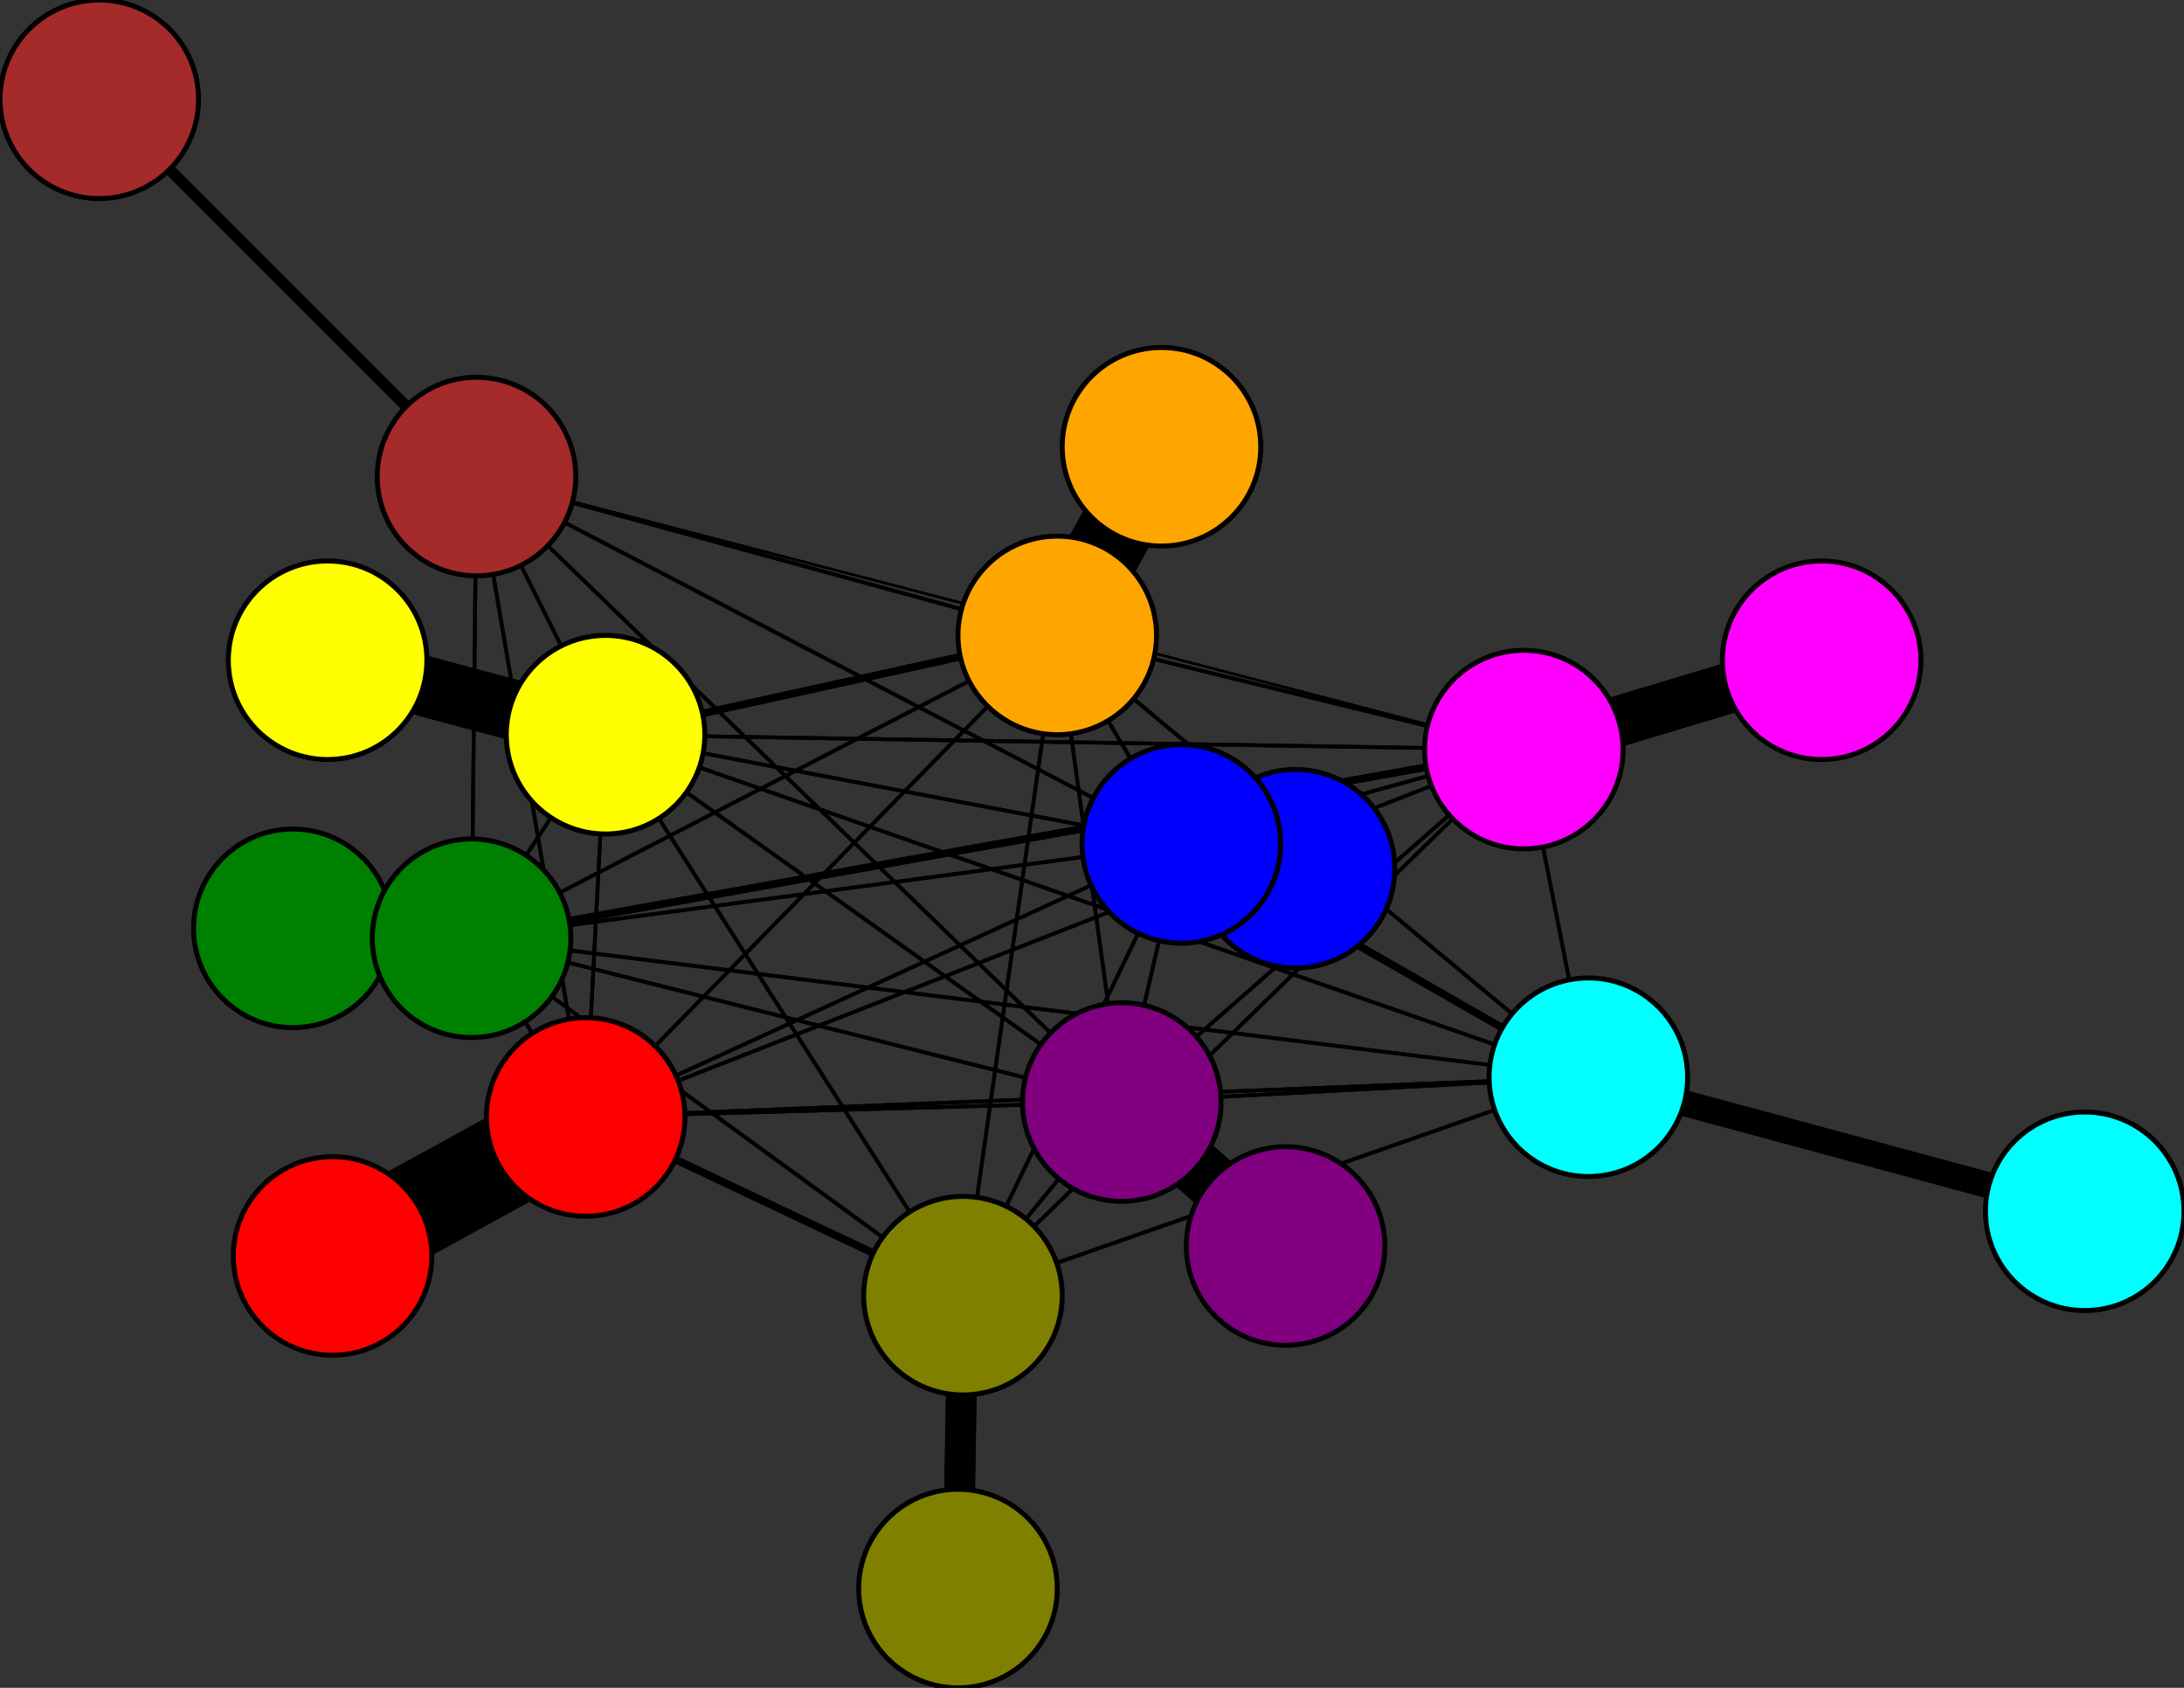 <svg width="440" height="340" xmlns="http://www.w3.org/2000/svg">
<rect width="100%" height="100%" fill="#333333" stroke="none"/>
<path stroke-width="20.0" stroke="black" d="M 261 175 238 170"/>
<path stroke-width="0.5" stroke="black" d="M 307 151 96 96"/>
<path stroke-width="0.747" stroke="black" d="M 307 151 320 217"/>
<path stroke-width="0.747" stroke="black" d="M 307 151 194 261"/>
<path stroke-width="10.127" stroke="black" d="M 307 151 367 133"/>
<path stroke-width="0.747" stroke="black" d="M 307 151 122 148"/>
<path stroke-width="0.747" stroke="black" d="M 307 151 226 222"/>
<path stroke-width="0.747" stroke="black" d="M 307 151 213 128"/>
<path stroke-width="1.487" stroke="black" d="M 307 151 95 189"/>
<path stroke-width="0.747" stroke="black" d="M 307 151 118 225"/>
<path stroke-width="0.747" stroke="black" d="M 307 151 238 170"/>
<path stroke-width="6.177" stroke="black" d="M 193 320 194 261"/>
<path stroke-width="10.127" stroke="black" d="M 367 133 307 151"/>
<path stroke-width="0.747" stroke="black" d="M 122 148 320 217"/>
<path stroke-width="0.747" stroke="black" d="M 122 148 194 261"/>
<path stroke-width="0.747" stroke="black" d="M 122 148 307 151"/>
<path stroke-width="12.101" stroke="black" d="M 122 148 66 133"/>
<path stroke-width="0.747" stroke="black" d="M 122 148 226 222"/>
<path stroke-width="1.487" stroke="black" d="M 122 148 213 128"/>
<path stroke-width="0.747" stroke="black" d="M 122 148 95 189"/>
<path stroke-width="0.747" stroke="black" d="M 122 148 118 225"/>
<path stroke-width="0.747" stroke="black" d="M 122 148 238 170"/>
<path stroke-width="12.101" stroke="black" d="M 66 133 122 148"/>
<path stroke-width="0.747" stroke="black" d="M 122 148 96 96"/>
<path stroke-width="0.747" stroke="black" d="M 194 261 238 170"/>
<path stroke-width="1.487" stroke="black" d="M 194 261 118 225"/>
<path stroke-width="0.747" stroke="black" d="M 194 261 95 189"/>
<path stroke-width="0.747" stroke="black" d="M 96 96 122 148"/>
<path stroke-width="0.747" stroke="black" d="M 96 96 226 222"/>
<path stroke-width="0.747" stroke="black" d="M 96 96 213 128"/>
<path stroke-width="0.747" stroke="black" d="M 96 96 95 189"/>
<path stroke-width="0.747" stroke="black" d="M 96 96 118 225"/>
<path stroke-width="0.747" stroke="black" d="M 96 96 238 170"/>
<path stroke-width="2.228" stroke="black" d="M 20 20 96 96"/>
<path stroke-width="5.19" stroke="black" d="M 320 217 420 244"/>
<path stroke-width="0.747" stroke="black" d="M 320 217 194 261"/>
<path stroke-width="0.747" stroke="black" d="M 320 217 307 151"/>
<path stroke-width="0.747" stroke="black" d="M 320 217 122 148"/>
<path stroke-width="0.747" stroke="black" d="M 320 217 226 222"/>
<path stroke-width="0.747" stroke="black" d="M 320 217 213 128"/>
<path stroke-width="0.747" stroke="black" d="M 320 217 95 189"/>
<path stroke-width="0.747" stroke="black" d="M 320 217 118 225"/>
<path stroke-width="1.487" stroke="black" d="M 320 217 238 170"/>
<path stroke-width="5.19" stroke="black" d="M 420 244 320 217"/>
<path stroke-width="0.747" stroke="black" d="M 194 261 320 217"/>
<path stroke-width="6.177" stroke="black" d="M 194 261 193 320"/>
<path stroke-width="0.747" stroke="black" d="M 194 261 307 151"/>
<path stroke-width="0.747" stroke="black" d="M 194 261 122 148"/>
<path stroke-width="0.747" stroke="black" d="M 194 261 226 222"/>
<path stroke-width="0.747" stroke="black" d="M 194 261 213 128"/>
<path stroke-width="0.747" stroke="black" d="M 226 222 96 96"/>
<path stroke-width="0.747" stroke="black" d="M 226 222 320 217"/>
<path stroke-width="0.747" stroke="black" d="M 226 222 194 261"/>
<path stroke-width="0.747" stroke="black" d="M 226 222 307 151"/>
<path stroke-width="0.747" stroke="black" d="M 95 189 238 170"/>
<path stroke-width="17.038" stroke="black" d="M 59 187 95 189"/>
<path stroke-width="0.747" stroke="black" d="M 118 225 96 96"/>
<path stroke-width="0.747" stroke="black" d="M 118 225 320 217"/>
<path stroke-width="1.487" stroke="black" d="M 118 225 194 261"/>
<path stroke-width="0.747" stroke="black" d="M 118 225 307 151"/>
<path stroke-width="0.747" stroke="black" d="M 118 225 122 148"/>
<path stroke-width="0.747" stroke="black" d="M 118 225 226 222"/>
<path stroke-width="0.747" stroke="black" d="M 118 225 213 128"/>
<path stroke-width="0.747" stroke="black" d="M 118 225 95 189"/>
<path stroke-width="19.013" stroke="black" d="M 118 225 67 253"/>
<path stroke-width="0.747" stroke="black" d="M 118 225 238 170"/>
<path stroke-width="19.013" stroke="black" d="M 67 253 118 225"/>
<path stroke-width="0.747" stroke="black" d="M 238 170 96 96"/>
<path stroke-width="1.487" stroke="black" d="M 238 170 320 217"/>
<path stroke-width="0.747" stroke="black" d="M 238 170 194 261"/>
<path stroke-width="0.747" stroke="black" d="M 238 170 307 151"/>
<path stroke-width="0.747" stroke="black" d="M 238 170 122 148"/>
<path stroke-width="0.747" stroke="black" d="M 238 170 226 222"/>
<path stroke-width="0.747" stroke="black" d="M 238 170 213 128"/>
<path stroke-width="0.747" stroke="black" d="M 238 170 95 189"/>
<path stroke-width="0.747" stroke="black" d="M 238 170 118 225"/>
<path stroke-width="20.0" stroke="black" d="M 238 170 261 175"/>
<path stroke-width="0.747" stroke="black" d="M 95 189 118 225"/>
<path stroke-width="0.5" stroke="black" d="M 96 96 307 151"/>
<path stroke-width="17.038" stroke="black" d="M 95 189 59 187"/>
<path stroke-width="0.747" stroke="black" d="M 95 189 226 222"/>
<path stroke-width="0.747" stroke="black" d="M 226 222 122 148"/>
<path stroke-width="11.114" stroke="black" d="M 226 222 259 251"/>
<path stroke-width="0.747" stroke="black" d="M 226 222 213 128"/>
<path stroke-width="0.747" stroke="black" d="M 226 222 95 189"/>
<path stroke-width="0.747" stroke="black" d="M 226 222 118 225"/>
<path stroke-width="0.747" stroke="black" d="M 226 222 238 170"/>
<path stroke-width="11.114" stroke="black" d="M 259 251 226 222"/>
<path stroke-width="0.747" stroke="black" d="M 213 128 96 96"/>
<path stroke-width="0.747" stroke="black" d="M 213 128 320 217"/>
<path stroke-width="0.747" stroke="black" d="M 213 128 194 261"/>
<path stroke-width="0.747" stroke="black" d="M 213 128 307 151"/>
<path stroke-width="1.487" stroke="black" d="M 213 128 122 148"/>
<path stroke-width="0.747" stroke="black" d="M 213 128 226 222"/>
<path stroke-width="15.063" stroke="black" d="M 213 128 234 90"/>
<path stroke-width="0.747" stroke="black" d="M 213 128 95 189"/>
<path stroke-width="0.747" stroke="black" d="M 213 128 118 225"/>
<path stroke-width="0.747" stroke="black" d="M 213 128 238 170"/>
<path stroke-width="15.063" stroke="black" d="M 234 90 213 128"/>
<path stroke-width="0.747" stroke="black" d="M 95 189 96 96"/>
<path stroke-width="0.747" stroke="black" d="M 95 189 320 217"/>
<path stroke-width="0.747" stroke="black" d="M 95 189 194 261"/>
<path stroke-width="1.487" stroke="black" d="M 95 189 307 151"/>
<path stroke-width="0.747" stroke="black" d="M 95 189 122 148"/>
<path stroke-width="0.747" stroke="black" d="M 95 189 213 128"/>
<path stroke-width="2.228" stroke="black" d="M 96 96 20 20"/>
<circle cx="261" cy="175" r="20.0" style="fill:blue;stroke:black;stroke-width:1.0"/>
<circle cx="238" cy="170" r="20.0" style="fill:blue;stroke:black;stroke-width:1.0"/>
<circle cx="67" cy="253" r="20.0" style="fill:red;stroke:black;stroke-width:1.0"/>
<circle cx="118" cy="225" r="20.0" style="fill:red;stroke:black;stroke-width:1.0"/>
<circle cx="59" cy="187" r="20.0" style="fill:green;stroke:black;stroke-width:1.0"/>
<circle cx="95" cy="189" r="20.0" style="fill:green;stroke:black;stroke-width:1.0"/>
<circle cx="234" cy="90" r="20.0" style="fill:orange;stroke:black;stroke-width:1.0"/>
<circle cx="213" cy="128" r="20.0" style="fill:orange;stroke:black;stroke-width:1.0"/>
<circle cx="259" cy="251" r="20.0" style="fill:purple;stroke:black;stroke-width:1.0"/>
<circle cx="226" cy="222" r="20.0" style="fill:purple;stroke:black;stroke-width:1.0"/>
<circle cx="66" cy="133" r="20.0" style="fill:yellow;stroke:black;stroke-width:1.0"/>
<circle cx="122" cy="148" r="20.0" style="fill:yellow;stroke:black;stroke-width:1.0"/>
<circle cx="367" cy="133" r="20.0" style="fill:fuchsia;stroke:black;stroke-width:1.0"/>
<circle cx="307" cy="151" r="20.0" style="fill:fuchsia;stroke:black;stroke-width:1.0"/>
<circle cx="193" cy="320" r="20.0" style="fill:olive;stroke:black;stroke-width:1.0"/>
<circle cx="194" cy="261" r="20.0" style="fill:olive;stroke:black;stroke-width:1.0"/>
<circle cx="420" cy="244" r="20.0" style="fill:aqua;stroke:black;stroke-width:1.0"/>
<circle cx="320" cy="217" r="20.0" style="fill:aqua;stroke:black;stroke-width:1.0"/>
<circle cx="20" cy="20" r="20.0" style="fill:brown;stroke:black;stroke-width:1.0"/>
<circle cx="96" cy="96" r="20.0" style="fill:brown;stroke:black;stroke-width:1.0"/>
</svg>
